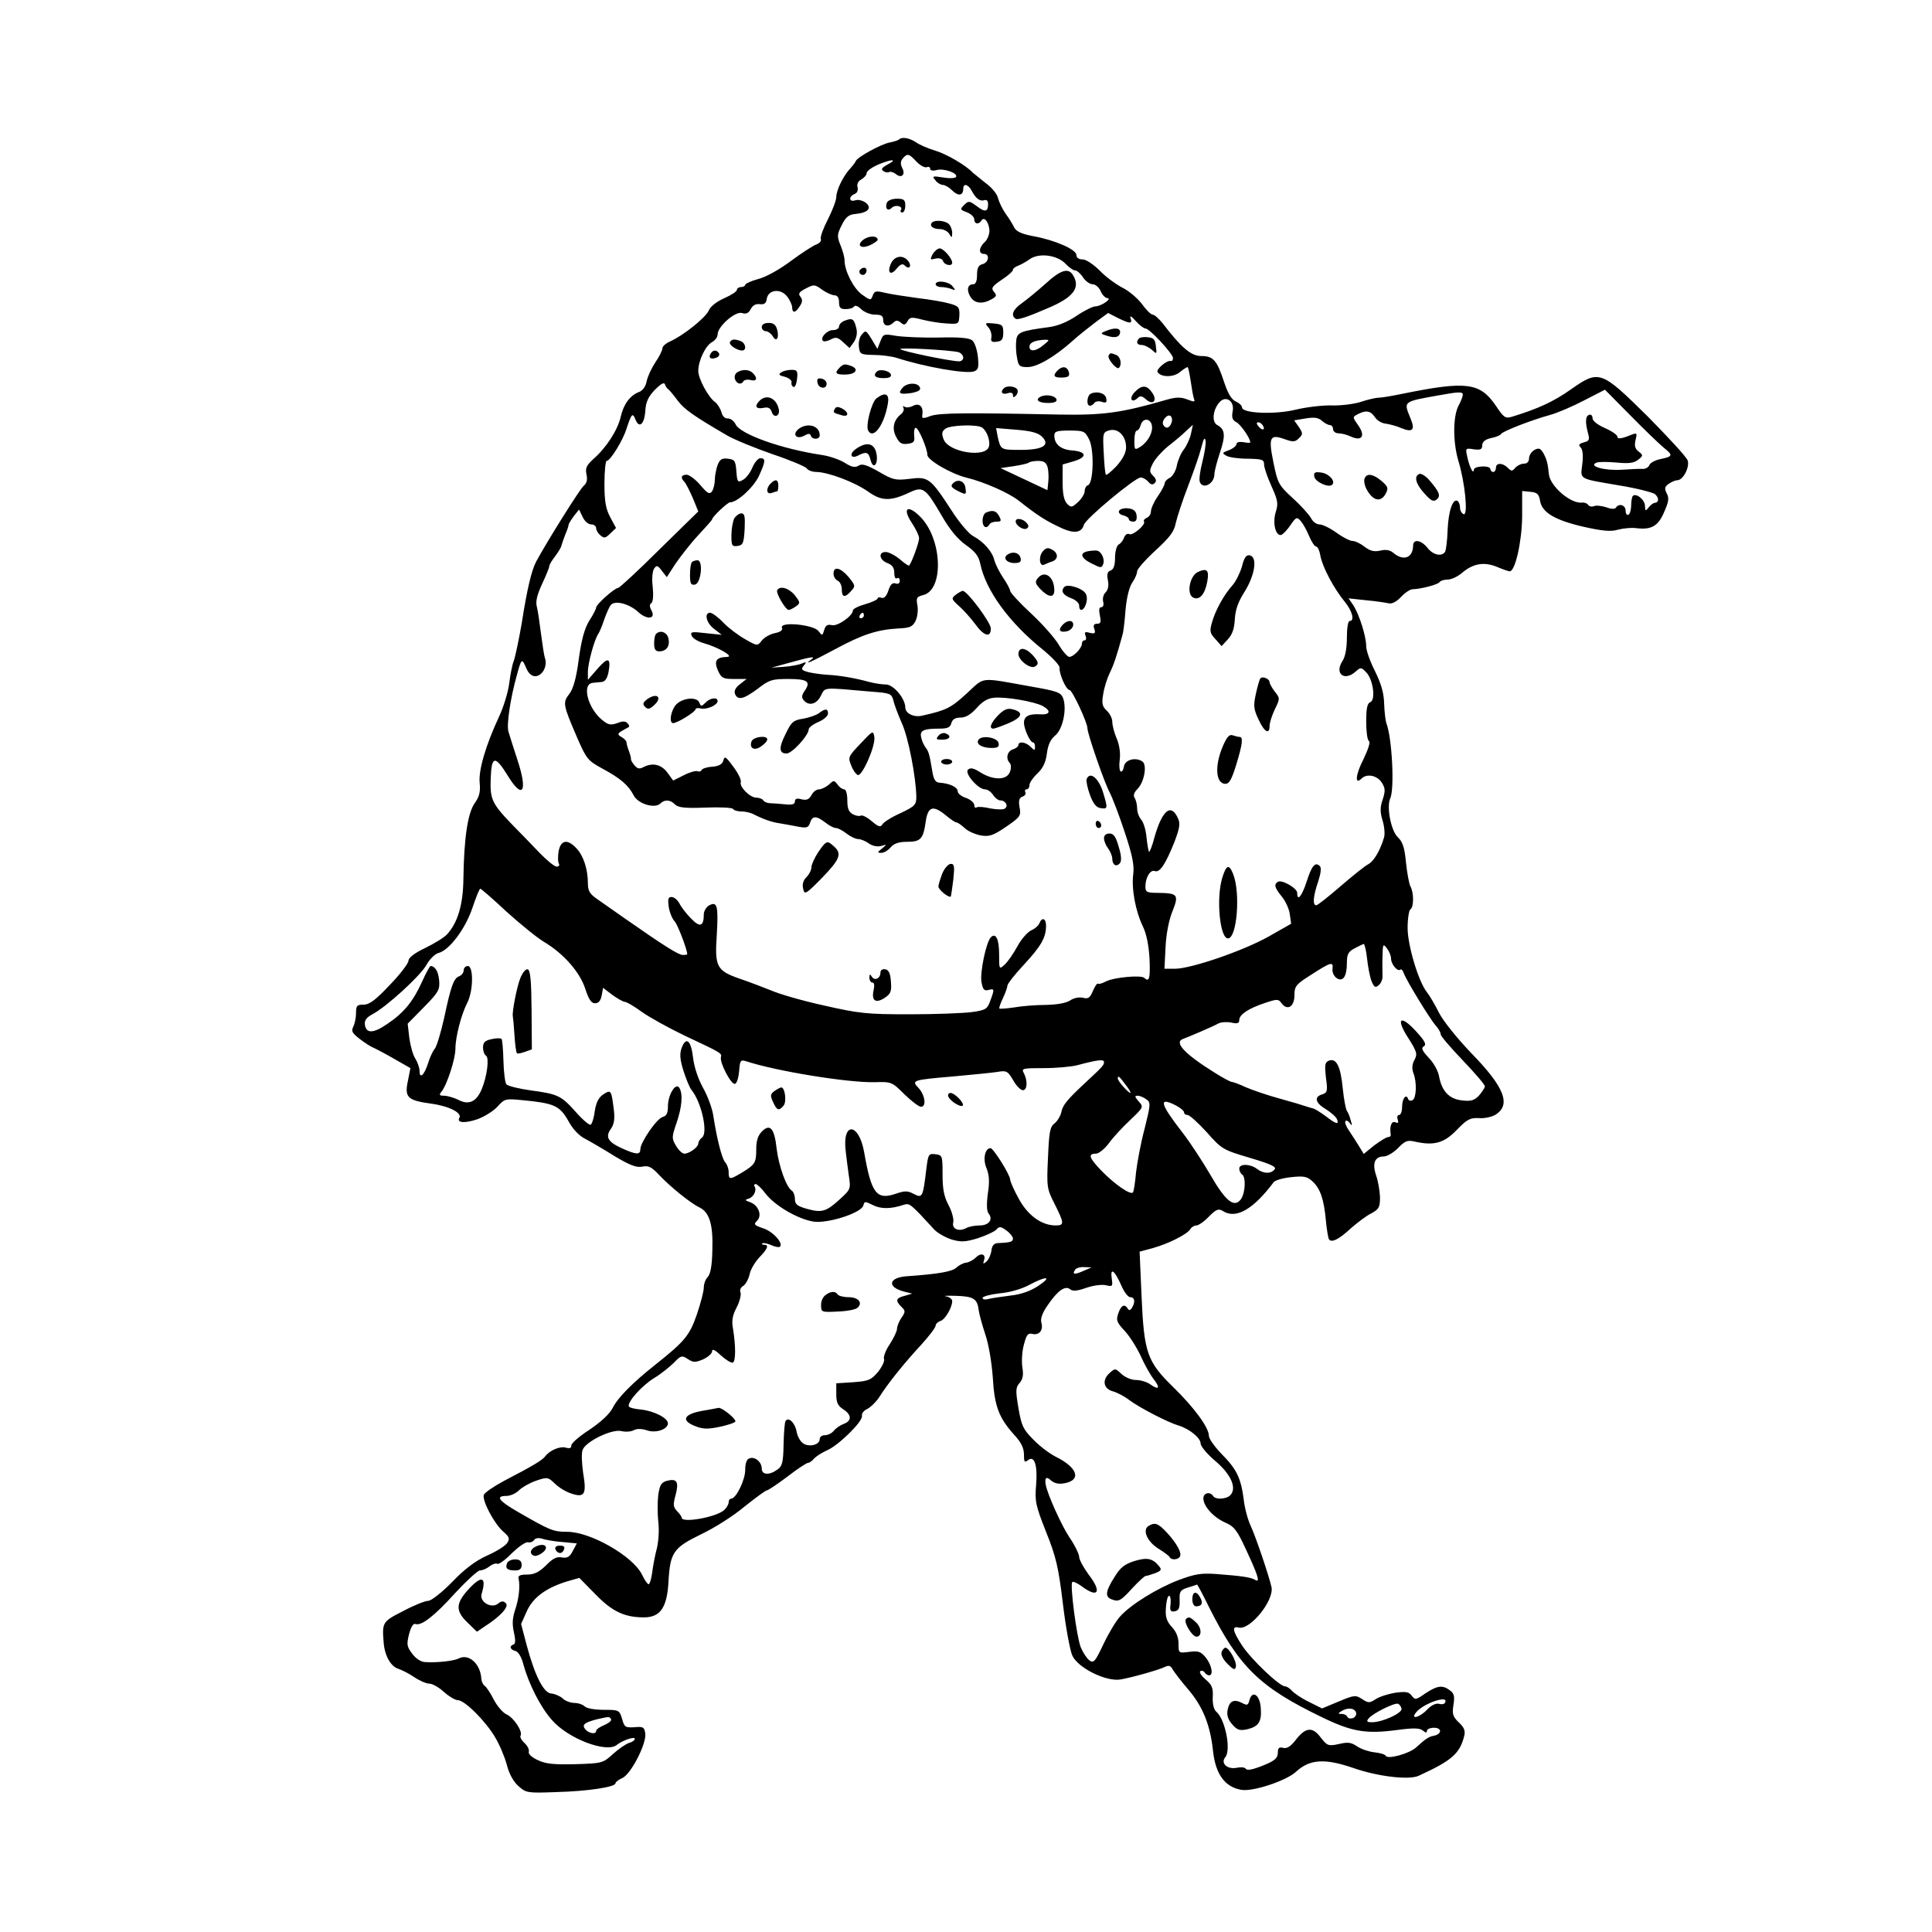 <?xml version="1.0" standalone="no"?>
<!DOCTYPE svg PUBLIC "-//W3C//DTD SVG 20010904//EN"
 "http://www.w3.org/TR/2001/REC-SVG-20010904/DTD/svg10.dtd">
<svg version="1.0" xmlns="http://www.w3.org/2000/svg"
 width="700pt" height="700pt" viewBox="0 0 700 700"
 preserveAspectRatio="xMidYMid meet">
<g transform="translate(0,700) scale(0.1,-0.1)"
fill="#000000" stroke="none">
<path d="M3258 6495 c-3 -3 -18 -8 -33 -11 -31 -5 -118 -53 -124 -67 -2 -5
-11 -17 -20 -27 -25 -26 -51 -79 -51 -104 0 -12 -14 -48 -30 -80 -17 -33 -29
-65 -26 -72 3 -7 -5 -16 -17 -20 -11 -4 -53 -31 -92 -60 -40 -30 -90 -58 -118
-65 -26 -7 -47 -17 -47 -21 0 -4 -7 -8 -15 -8 -8 0 -15 -5 -15 -10 0 -6 -20
-19 -45 -30 -27 -12 -50 -29 -57 -45 -12 -27 -93 -91 -140 -112 -16 -7 -28
-18 -28 -25 0 -7 -11 -30 -25 -50 -14 -21 -28 -51 -32 -69 -3 -18 -14 -34 -27
-39 -33 -12 -57 -45 -67 -90 -11 -48 -52 -112 -99 -153 -25 -23 -30 -33 -25
-56 4 -19 1 -32 -10 -41 -13 -10 -135 -205 -172 -274 -17 -32 -33 -98 -53
-226 -11 -63 -24 -124 -29 -136 -5 -12 -12 -48 -16 -80 -4 -32 -21 -87 -37
-121 -48 -103 -75 -194 -70 -240 3 -32 -1 -49 -18 -73 -25 -35 -39 -126 -41
-274 -1 -95 -21 -160 -60 -202 -10 -11 -46 -33 -79 -49 -38 -18 -60 -35 -60
-46 0 -9 -30 -49 -68 -88 -51 -54 -73 -71 -95 -71 -24 0 -27 -4 -27 -31 0 -17
-5 -39 -10 -49 -8 -16 -4 -23 23 -44 18 -14 41 -29 52 -33 11 -5 45 -23 76
-41 l56 -32 -9 -46 c-13 -60 -2 -71 86 -83 65 -9 112 -34 100 -52 -10 -18 23
-19 66 -4 25 9 57 29 72 45 26 29 29 30 90 24 116 -11 135 -20 166 -73 16 -31
40 -56 62 -67 19 -10 67 -38 107 -63 55 -33 79 -42 100 -38 23 5 34 -1 63 -32
38 -40 111 -100 145 -116 36 -18 49 -63 46 -154 -1 -57 -7 -88 -17 -98 -8 -8
-14 -25 -14 -38 0 -13 -11 -56 -25 -97 -26 -76 -44 -98 -150 -182 -83 -66
-136 -119 -155 -157 -12 -23 -43 -51 -84 -79 -36 -23 -66 -49 -66 -57 0 -10
-6 -12 -20 -8 -20 6 -58 -9 -75 -32 -11 -14 -44 -34 -148 -88 -37 -20 -70 -42
-74 -51 -7 -20 36 -102 69 -132 23 -20 26 -26 16 -42 -7 -11 -39 -31 -73 -46
-42 -19 -81 -48 -127 -96 -37 -38 -76 -68 -86 -68 -11 0 -52 -16 -91 -37 -75
-38 -77 -41 -71 -113 3 -47 25 -87 52 -96 13 -4 39 -17 58 -30 19 -13 44 -24
55 -24 11 0 35 -13 53 -30 18 -16 41 -30 51 -30 24 0 99 -74 134 -133 16 -26
35 -71 43 -100 8 -33 24 -62 42 -78 28 -25 32 -26 138 -22 112 3 214 18 214
32 0 4 11 13 25 19 31 14 87 123 83 160 -3 24 -7 27 -39 24 -33 -2 -37 0 -45
30 -10 32 -11 33 -66 33 -32 0 -62 5 -69 12 -7 7 -24 13 -38 13 -13 0 -33 7
-42 16 -10 9 -29 17 -41 18 -28 1 -60 64 -90 176 l-20 76 21 47 c23 50 71 85
148 108 l42 12 58 -59 c61 -63 106 -84 176 -84 59 0 84 35 89 129 6 107 18
123 118 172 47 22 118 67 157 100 40 32 77 59 81 59 5 0 39 23 75 50 36 28 70
50 75 50 5 0 15 7 22 16 8 8 28 21 46 29 41 17 131 105 127 125 -2 8 7 20 19
25 12 6 33 26 45 45 31 49 89 121 151 188 28 31 52 62 52 69 0 6 8 14 18 17
17 6 42 49 42 72 0 7 -10 15 -22 17 -13 2 3 3 35 2 64 -2 78 -10 83 -52 2 -15
13 -55 24 -88 12 -35 23 -100 27 -155 6 -105 22 -147 78 -209 25 -27 35 -48
35 -71 0 -27 2 -30 14 -21 24 20 36 -18 30 -90 -5 -58 -2 -73 36 -169 36 -90
45 -127 61 -260 10 -85 26 -170 34 -188 20 -45 123 -96 175 -87 45 8 140 35
162 46 13 6 20 4 27 -10 6 -10 31 -43 56 -72 53 -62 80 -129 90 -223 9 -84 43
-131 103 -141 42 -7 162 33 197 65 50 46 103 50 206 15 91 -32 204 -45 239
-29 120 55 149 80 165 144 5 19 0 31 -19 49 -22 21 -25 30 -20 63 5 31 3 42
-12 53 -27 21 -46 18 -89 -10 -34 -24 -38 -25 -50 -9 -10 14 -21 16 -59 11
-25 -4 -57 -14 -71 -23 -23 -15 -27 -15 -50 0 -23 15 -28 15 -85 -9 l-60 -25
-48 24 c-27 13 -54 32 -61 40 -8 9 -19 16 -25 16 -20 0 -122 97 -155 147 -35
53 -39 73 -13 66 41 -10 128 97 119 146 -9 40 -56 181 -77 226 -10 22 -21 64
-24 94 -10 76 -26 109 -80 163 -25 26 -46 55 -46 66 0 29 -52 101 -129 176
-95 93 -106 124 -115 331 l-7 160 48 13 c57 16 125 50 136 69 4 7 14 13 22 13
7 0 28 14 45 32 27 27 35 30 51 20 47 -30 110 6 184 105 6 7 34 15 64 18 46 5
58 2 77 -16 28 -26 41 -65 48 -142 3 -31 8 -62 11 -67 9 -14 36 -1 81 41 23
20 56 45 73 53 27 15 31 21 31 59 -1 23 -7 58 -14 78 -15 44 -5 69 28 69 12 0
35 14 51 30 25 26 34 30 60 24 70 -16 107 -6 153 42 38 39 48 44 80 43 20 -2
47 4 60 12 58 36 33 100 -87 223 -49 51 -101 115 -117 146 -15 30 -35 64 -44
75 -30 37 -70 169 -70 233 0 34 5 64 10 67 13 8 13 61 0 84 -5 10 -12 49 -16
87 -5 53 -12 74 -29 90 -25 23 -42 110 -28 141 16 34 7 218 -14 273 -3 8 -7
40 -8 70 -1 40 -11 73 -33 118 -18 35 -32 75 -32 90 0 37 -25 114 -46 148
l-18 26 65 -7 c35 -3 72 -9 81 -11 11 -3 28 6 44 23 14 15 33 28 42 28 32 1
92 17 98 26 3 5 16 9 29 9 13 0 37 11 53 25 40 34 80 40 126 21 21 -9 42 -16
46 -16 20 0 44 108 45 198 l0 93 30 -3 c24 -2 31 -8 35 -33 7 -42 54 -70 159
-94 68 -15 97 -18 124 -10 19 5 50 8 69 5 52 -6 77 9 98 60 16 36 18 50 9 66
-9 18 -8 24 7 35 10 7 24 13 31 13 21 0 45 46 38 71 -4 13 -70 84 -145 160
-170 168 -176 170 -280 97 -61 -43 -117 -69 -212 -98 -24 -7 -29 -4 -59 41
-57 83 -106 89 -334 43 -38 -8 -79 -15 -90 -15 -11 0 -40 -7 -64 -15 -25 -8
-72 -14 -105 -13 -34 1 -92 -6 -130 -15 -76 -19 -196 -14 -196 8 0 6 -10 16
-22 21 -16 7 -29 29 -43 71 -26 79 -39 94 -83 94 -36 0 -72 30 -139 118 -14
17 -30 32 -37 32 -6 0 -24 18 -39 39 -16 21 -48 48 -71 59 -23 12 -60 39 -81
61 -23 23 -50 41 -62 41 -14 0 -23 6 -23 16 0 20 -78 54 -155 68 -43 8 -62 17
-70 31 -5 11 -19 34 -31 50 -12 17 -24 42 -28 57 -3 15 -23 39 -44 54 -20 16
-41 33 -47 38 -25 27 -97 69 -139 81 -26 8 -56 21 -68 30 -23 15 -50 20 -60
10z m62 -80 c13 -14 30 -23 37 -21 7 3 13 1 13 -5 0 -7 10 -9 24 -5 27 7 78
-12 70 -25 -3 -5 -24 -6 -47 -2 -38 6 -41 5 -28 -10 7 -10 20 -17 27 -17 8 0
23 -9 34 -20 22 -22 40 -19 40 6 0 21 18 17 31 -8 15 -28 30 -39 47 -33 7 2
12 -3 12 -14 0 -29 -11 -31 -41 -8 -27 20 -30 20 -46 4 -15 -15 -15 -17 10
-26 15 -6 27 -17 27 -26 0 -17 16 -20 26 -4 10 16 27 -6 29 -36 0 -14 -7 -33
-17 -42 -22 -20 -23 -43 -3 -43 22 0 18 -31 -5 -37 -15 -4 -20 -14 -20 -39 0
-23 -5 -34 -14 -34 -21 0 -25 -22 -9 -47 15 -23 44 -26 78 -6 16 9 17 14 6 26
-11 13 -6 20 28 43 23 15 41 31 41 36 0 5 8 11 18 15 9 3 29 14 43 24 34 24
100 15 130 -17 12 -13 28 -24 35 -24 6 0 19 -11 28 -25 9 -14 25 -25 35 -25
10 0 23 -11 29 -25 6 -14 17 -25 24 -25 20 -1 -23 -30 -43 -30 -9 0 -40 -15
-68 -34 -32 -22 -69 -37 -99 -41 -105 -14 -117 -19 -120 -49 -2 -16 -1 -44 3
-63 5 -29 9 -33 38 -33 35 0 98 37 162 94 22 20 60 50 85 69 l45 33 35 -18
c45 -22 54 -22 46 0 -4 10 4 6 18 -10 14 -16 30 -28 36 -28 15 0 99 -91 100
-107 0 -7 -3 -12 -7 -11 -14 5 -55 -30 -49 -40 12 -19 56 -20 80 -1 13 11 26
19 29 19 2 0 7 -23 11 -50 4 -28 9 -57 12 -65 5 -12 1 -12 -25 -2 -23 9 -41 8
-73 -1 -165 -48 -231 -57 -393 -54 -337 7 -430 6 -463 -5 -29 -11 -33 -10 -30
5 4 29 -11 43 -33 32 -11 -6 -25 -8 -31 -4 -6 4 -8 3 -5 -3 4 -6 0 -17 -9 -24
-27 -22 -33 -52 -17 -82 11 -22 20 -28 41 -25 23 3 27 7 24 31 -1 15 1 27 6
27 10 0 42 -76 42 -98 0 -19 86 -69 143 -83 62 -15 153 -55 188 -83 70 -55 99
-74 161 -102 42 -18 67 -13 75 14 5 22 186 172 206 172 8 0 20 -7 27 -15 9
-11 16 -13 24 -5 7 7 5 15 -6 26 -14 14 -14 19 -1 45 8 16 33 44 55 62 22 17
52 42 65 55 l25 23 -7 -33 c-4 -18 -16 -44 -26 -57 -10 -12 -21 -38 -25 -57
-3 -19 -15 -39 -25 -45 -11 -5 -19 -14 -19 -20 0 -5 -11 -27 -25 -47 -14 -20
-25 -45 -25 -55 0 -10 -7 -20 -15 -23 -8 -4 -13 -9 -10 -14 7 -11 -42 -53 -54
-45 -6 3 -14 -2 -18 -12 -3 -10 -12 -22 -20 -26 -7 -4 -13 -25 -13 -48 0 -27
-5 -42 -16 -46 -12 -4 -14 -14 -10 -35 4 -19 1 -35 -8 -44 -8 -7 -12 -23 -9
-34 3 -12 0 -20 -7 -20 -8 0 -9 -10 -5 -30 5 -24 3 -30 -10 -30 -12 0 -15 -6
-10 -19 5 -16 2 -18 -16 -14 -18 5 -21 3 -16 -10 4 -10 2 -17 -3 -17 -6 0 -10
-5 -10 -12 0 -16 -30 -48 -46 -48 -6 0 -24 20 -38 44 -14 24 -59 75 -101 114
-41 38 -75 75 -75 81 0 5 -11 27 -25 47 -14 21 -28 49 -32 63 -7 32 -39 68
-76 88 -16 8 -52 50 -81 96 -75 115 -83 121 -151 112 -50 -6 -60 -4 -111 26
-44 25 -61 30 -73 22 -12 -8 -25 -6 -50 10 -19 12 -55 24 -80 28 -149 22 -300
76 -316 112 -6 12 -18 21 -28 21 -10 -1 -19 7 -23 22 -4 14 -14 30 -23 37 -25
18 -61 85 -61 113 0 37 26 91 49 104 12 6 21 19 21 28 0 29 64 85 88 78 15 -5
24 -1 32 14 7 14 19 20 33 18 16 -2 23 3 25 19 5 33 48 39 72 11 11 -13 19
-31 20 -40 0 -24 12 -23 28 3 10 15 10 24 2 34 -9 11 -5 17 20 30 29 15 32 15
59 -5 16 -11 36 -20 45 -20 10 0 16 -9 16 -25 0 -20 5 -25 24 -25 14 0 27 4
31 10 3 5 14 1 25 -10 11 -11 34 -20 50 -20 23 0 30 -4 30 -20 0 -22 20 -26
38 -8 8 8 15 8 26 -1 11 -10 16 -9 24 5 8 15 15 16 53 6 24 -6 64 -13 89 -14
44 -3 44 -2 46 29 1 29 -2 34 -35 43 -20 6 -72 15 -116 20 -44 6 -97 14 -118
19 -33 8 -39 7 -45 -10 -7 -18 -8 -18 -38 3 -31 22 -64 86 -64 124 0 12 -7 37
-15 56 -13 32 -12 39 5 73 15 30 26 38 51 40 44 4 60 22 35 41 -11 8 -28 12
-38 8 -22 -7 -24 14 -2 23 9 3 14 13 11 25 -3 11 2 22 14 28 10 6 19 16 19 23
0 7 18 20 40 30 50 21 75 22 36 1 -22 -12 -25 -18 -15 -24 7 -5 17 -6 21 -3 5
2 15 -1 23 -7 21 -18 37 -3 24 21 -7 15 -7 24 2 35 16 19 22 18 49 -11z m461
-665 c-27 -23 -51 -26 -51 -6 0 15 19 23 55 25 19 0 18 -1 -4 -19z m-1359
-161 c4 -3 19 -21 33 -40 24 -32 58 -56 180 -127 28 -16 102 -46 165 -68 63
-21 119 -45 123 -51 4 -7 20 -13 35 -13 44 -1 139 -37 187 -71 49 -35 81 -36
151 -3 48 23 58 15 114 -81 31 -54 59 -88 90 -110 34 -24 46 -40 52 -69 20
-95 103 -210 223 -307 36 -29 65 -60 64 -68 -2 -23 24 -81 36 -81 10 0 65
-118 65 -139 0 -19 61 -196 80 -231 10 -19 35 -84 55 -145 28 -84 35 -120 31
-152 -7 -53 8 -134 35 -190 13 -27 21 -67 24 -117 3 -71 -1 -86 -19 -69 -11
11 -108 2 -137 -12 -15 -8 -29 -12 -31 -9 -3 2 -11 -9 -18 -26 -11 -26 -17
-30 -37 -25 -14 3 -33 -1 -46 -10 -14 -9 -45 -15 -87 -16 -36 0 -87 -4 -115
-9 -27 -4 -52 -6 -54 -4 -2 2 4 19 13 38 9 19 16 39 16 45 0 6 27 41 60 76 62
67 80 98 80 141 0 27 -15 32 -24 9 -3 -8 -16 -20 -30 -26 -13 -6 -36 -32 -50
-58 -14 -26 -34 -55 -46 -66 -20 -18 -20 -18 -20 38 0 54 -12 79 -30 61 -17
-17 -40 -128 -34 -162 5 -27 10 -33 25 -29 22 6 23 4 7 -39 -11 -30 -16 -34
-67 -41 -31 -4 -132 -8 -226 -8 -155 0 -182 3 -310 32 -78 17 -163 42 -190 54
-28 11 -79 31 -115 43 -83 29 -91 43 -83 158 6 105 2 123 -27 108 -11 -6 -20
-21 -20 -33 0 -44 -14 -49 -47 -14 -17 17 -36 42 -42 55 -7 12 -19 22 -28 22
-12 0 -14 -7 -10 -36 3 -20 13 -44 22 -53 11 -13 44 -99 45 -118 0 -2 -7 -3
-16 -3 -16 0 -71 35 -214 135 -36 25 -80 56 -97 68 -26 18 -33 29 -33 57 0 51
-16 100 -42 127 -32 34 -56 30 -64 -11 -3 -19 -3 -39 1 -45 3 -6 0 -11 -8 -11
-8 0 -36 23 -63 51 -27 28 -71 74 -99 102 -74 77 -80 92 -77 169 3 80 16 82
62 7 54 -88 73 -58 35 57 -14 43 -29 90 -33 104 -7 24 7 120 31 205 16 59 18
61 33 26 8 -20 20 -31 33 -31 25 0 45 35 36 64 -4 11 -10 53 -15 91 -5 39 -11
82 -15 97 -5 19 1 43 19 82 14 30 26 59 26 64 0 5 9 21 21 36 11 15 22 32 23
39 2 6 8 25 14 40 7 16 12 31 12 35 0 4 9 18 19 32 l19 24 13 -27 c7 -15 20
-27 31 -27 10 0 18 -6 18 -14 0 -7 7 -19 16 -26 13 -11 18 -10 35 7 l21 20
-21 39 c-16 30 -21 57 -21 121 0 46 4 83 8 83 13 0 59 74 72 117 18 54 22 59
32 34 13 -35 33 -19 36 30 2 33 11 52 35 77 21 21 33 28 36 20 2 -7 8 -16 13
-19z m3606 -211 c35 -28 34 -32 -15 -42 -17 -4 -34 -13 -37 -21 -3 -8 -13 -14
-23 -14 -10 1 -45 -1 -78 -3 -61 -4 -123 13 -90 26 9 3 41 3 73 0 43 -4 62 -2
77 10 19 15 19 17 2 30 -13 10 -16 21 -11 42 6 24 5 26 -12 20 -38 -16 -54
-18 -54 -8 0 6 -20 20 -45 31 -27 12 -45 26 -45 36 0 9 -6 15 -12 12 -14 -4
-15 -27 -4 -68 6 -22 4 -27 -16 -32 -17 -5 -20 -9 -11 -18 7 -7 10 -29 6 -60
-7 -58 -16 -52 135 -78 62 -10 119 -25 128 -31 16 -14 15 -31 -1 -32 -6 -1
-15 -8 -22 -17 -11 -14 -12 -13 -13 6 0 22 -32 48 -44 36 -3 -3 -6 -19 -6 -34
0 -15 -4 -31 -10 -34 -5 -3 -10 3 -10 14 0 21 -24 29 -35 12 -3 -6 -17 -6 -35
1 -17 5 -37 8 -45 4 -8 -3 -17 -1 -21 5 -3 5 -13 9 -22 8 -41 -5 -115 59 -120
102 -4 39 -7 53 -20 77 -11 18 -16 20 -32 12 -11 -6 -20 -20 -20 -30 0 -13 -7
-20 -19 -20 -10 0 -24 -7 -31 -15 -11 -13 -14 -13 -27 0 -19 19 -43 19 -43 0
0 -8 -4 -15 -10 -15 -5 0 -10 5 -10 10 0 15 -60 12 -60 -2 -1 -20 -17 12 -24
48 -7 30 -6 31 24 26 22 -3 30 0 30 11 0 18 11 26 42 32 12 3 24 8 27 13 7 10
107 49 175 68 27 7 83 31 125 53 l76 39 90 -91 c50 -51 105 -104 123 -119z
m-728 192 c0 -6 -7 -25 -16 -41 -20 -40 -20 -131 0 -199 24 -78 36 -199 19
-193 -7 3 -13 13 -13 23 0 11 -4 21 -9 25 -17 10 -33 -36 -36 -105 -1 -38 -6
-73 -9 -79 -12 -19 -44 -12 -64 14 -23 29 -52 33 -52 8 -1 -45 -35 -57 -72
-26 -11 10 -27 13 -47 8 -23 -5 -37 -1 -57 14 -15 12 -34 21 -44 21 -9 0 -36
14 -58 30 -23 17 -51 30 -62 30 -10 0 -24 10 -30 23 -7 12 -36 45 -66 72 -51
47 -55 54 -70 129 -19 92 -13 104 40 85 31 -11 38 -11 52 3 15 14 15 18 0 41
l-17 24 42 7 c31 5 46 3 59 -9 9 -8 22 -15 28 -15 7 0 12 -7 12 -15 0 -8 9
-15 20 -15 10 0 31 -5 45 -12 40 -18 53 3 26 41 -21 30 -21 30 -2 40 30 16 47
13 63 -11 8 -12 25 -22 39 -23 13 -2 38 -8 56 -16 41 -17 51 -7 34 34 -26 64
-30 61 104 85 71 13 85 13 85 2z m-834 -61 c-4 -22 -1 -31 14 -39 16 -9 50
-58 50 -73 0 -2 -11 -2 -25 1 -15 2 -25 0 -25 -7 0 -6 -12 -16 -27 -22 -25 -9
-26 -11 -10 -20 9 -6 44 -11 77 -11 53 -1 60 -3 60 -21 0 -11 12 -46 27 -79
23 -51 25 -63 15 -94 -12 -40 0 -88 21 -82 6 3 22 19 33 36 20 29 23 30 37 14
8 -9 22 -34 30 -54 9 -21 20 -38 25 -38 6 0 13 -15 16 -34 8 -41 48 -117 88
-166 28 -34 37 -70 18 -70 -6 0 -10 -27 -10 -60 0 -39 -6 -70 -16 -85 -30 -46
7 -75 48 -38 18 16 20 16 38 -3 25 -25 35 -100 15 -108 -11 -4 -15 -22 -15
-70 0 -36 4 -68 10 -71 6 -4 -3 -30 -20 -66 -29 -56 -32 -95 -7 -70 19 19 56
12 73 -14 13 -20 14 -30 4 -61 -10 -28 -10 -46 -1 -76 7 -21 9 -49 6 -61 -14
-48 -37 -87 -57 -98 -12 -6 -57 -42 -101 -80 -44 -38 -83 -69 -88 -69 -14 0
-11 34 7 86 10 31 12 50 6 56 -17 17 -30 0 -48 -57 -17 -52 -34 -73 -34 -40 0
17 -56 49 -70 40 -15 -9 -12 -21 13 -52 13 -15 27 -44 30 -64 l5 -36 -81 -46
c-92 -52 -282 -117 -340 -117 l-38 0 4 78 c2 46 12 99 25 130 24 61 20 66 -55
67 -38 0 -43 3 -43 23 0 33 18 62 34 56 18 -7 39 25 71 105 19 50 22 67 13 86
-25 56 -57 30 -85 -68 -8 -32 -18 -56 -20 -53 -2 2 -6 25 -9 52 -2 26 -11 55
-19 64 -8 9 -15 27 -15 41 0 13 -4 30 -9 38 -6 9 -2 20 10 32 25 25 36 88 18
100 -25 17 -64 6 -67 -19 -2 -12 -7 -20 -12 -17 -4 3 -6 22 -3 43 3 23 -1 53
-11 76 -9 21 -16 48 -16 61 0 12 -9 30 -20 40 -16 15 -19 26 -13 59 3 23 14
57 23 76 15 30 27 66 47 140 3 8 8 49 11 90 4 46 14 85 25 100 9 13 17 31 17
40 0 8 30 42 66 75 52 48 68 68 74 100 5 22 25 83 45 135 20 52 42 115 48 140
8 31 12 38 15 23 2 -11 -4 -47 -12 -78 -8 -31 -12 -63 -9 -71 11 -29 53 -7 53
28 0 10 9 45 20 78 21 62 19 85 -10 100 -20 11 -16 55 8 82 23 27 56 5 48 -33z
m-222 -42 c-7 -19 -20 -22 -29 -7 -9 15 16 43 27 32 5 -5 6 -16 2 -25z m-71
-6 c6 -25 -12 -60 -40 -79 -22 -14 -23 -13 -23 22 0 20 4 36 9 36 5 0 11 9 14
20 7 25 33 26 40 1z m402 -2 c11 -17 -1 -21 -15 -4 -8 9 -8 15 -2 15 6 0 14
-5 17 -11z m-1017 -8 c17 -11 31 -48 25 -69 -11 -42 -146 -21 -164 26 -8 21
-7 29 7 39 18 13 114 16 132 4z m216 -32 c33 -31 6 -49 -75 -49 -74 0 -73 0
-84 47 l-6 32 73 -6 c51 -4 79 -11 92 -24z m306 -40 c0 -19 -12 -42 -34 -67
-19 -20 -37 -35 -39 -32 -3 3 -6 38 -8 79 -4 73 -3 75 21 82 32 8 60 -21 60
-62z m-134 29 c19 -36 16 -159 -4 -166 -7 -2 -12 -12 -12 -21 0 -10 -11 -28
-24 -40 -22 -20 -25 -21 -40 -6 -11 12 -16 35 -16 79 l0 63 41 12 c50 15 46
35 -7 39 -41 3 -64 23 -64 54 0 15 9 18 55 18 51 0 56 -2 71 -32z m-150 -102
c3 -13 4 -37 2 -53 l-3 -29 -85 40 -85 40 48 7 c27 4 52 10 55 13 3 3 18 6 33
6 22 0 30 -6 35 -24z m-1961 -1609 c50 -45 110 -94 135 -109 71 -42 130 -109
150 -169 13 -40 22 -54 36 -54 13 0 20 9 24 28 l5 28 34 -26 c19 -14 40 -25
45 -25 6 0 34 -16 61 -36 28 -20 97 -58 155 -86 134 -63 136 -64 132 -78 -5
-21 38 -102 51 -97 7 2 13 23 15 46 3 39 5 42 25 36 109 -36 368 -78 465 -76
62 2 64 1 109 -44 26 -25 52 -45 60 -45 20 0 15 41 -8 67 -28 29 -25 30 126
43 66 6 137 13 157 16 35 6 39 4 59 -30 11 -20 27 -36 35 -36 16 0 18 33 4 61
-10 18 -7 19 72 19 46 0 101 5 123 11 71 19 95 22 95 11 0 -11 -4 -16 -71 -78
-63 -59 -79 -78 -84 -105 -3 -13 -14 -31 -24 -39 -17 -13 -20 -31 -24 -125 -5
-106 -4 -112 24 -167 35 -70 36 -78 4 -78 -51 0 -101 36 -134 97 -17 31 -31
62 -31 69 0 17 -61 114 -71 114 -20 0 -29 -39 -15 -72 10 -24 12 -49 5 -93 -5
-39 -4 -64 3 -72 17 -21 1 -43 -32 -43 -17 0 -40 -4 -50 -10 -27 -14 -53 -2
-46 22 2 11 -5 39 -17 61 -17 32 -22 59 -22 112 0 68 -1 70 -26 73 -25 3 -26
0 -33 -55 -12 -101 -14 -105 -45 -89 -22 12 -33 12 -65 1 -70 -24 -89 0 -115
150 -19 108 -80 112 -67 5 2 -19 7 -58 11 -87 8 -51 7 -52 -31 -87 -50 -46
-66 -51 -120 -36 -36 10 -44 17 -44 36 0 12 -5 26 -11 30 -20 12 -47 88 -55
151 -8 75 -24 93 -53 64 -15 -15 -21 -34 -21 -63 0 -51 -4 -57 -51 -86 -45
-27 -49 -27 -49 1 0 13 -6 29 -12 35 -12 12 -31 86 -44 172 -4 25 -20 69 -37
99 -18 33 -32 75 -36 109 -7 62 -25 78 -41 36 -8 -21 -7 -41 6 -83 10 -31 23
-63 30 -71 35 -43 60 -153 38 -171 -8 -6 -14 -16 -14 -22 0 -13 -31 -36 -50
-37 -8 0 -22 13 -31 29 -16 27 -15 32 2 82 20 58 24 106 10 128 -13 20 -41
-26 -41 -67 0 -25 -5 -35 -19 -39 -21 -5 -81 -92 -81 -117 0 -21 -15 -20 -68
4 -50 23 -60 41 -38 71 11 16 14 36 10 68 -9 72 -10 74 -38 56 -17 -11 -26
-29 -31 -60 -3 -25 -10 -47 -15 -50 -4 -3 -28 17 -52 44 -54 61 -66 67 -163
80 -44 6 -84 16 -90 22 -5 5 -10 44 -11 85 -1 41 -4 77 -7 80 -3 3 -19 3 -36
-1 -24 -5 -31 -12 -31 -30 0 -13 5 -27 11 -30 12 -8 4 -74 -16 -122 -19 -45
-47 -58 -84 -38 -17 8 -40 15 -52 15 -17 0 -19 3 -10 14 20 24 51 119 51 156
0 43 21 124 43 167 22 42 23 133 2 133 -8 0 -15 -7 -15 -15 0 -9 -7 -18 -16
-22 -20 -7 -30 -34 -55 -152 -12 -53 -27 -103 -34 -111 -7 -8 -18 -32 -24 -52
-14 -44 -31 -59 -31 -28 0 11 -7 31 -15 44 -9 13 -18 47 -22 75 l-6 52 59 60
c53 54 58 63 55 97 -3 32 -14 51 -31 52 -3 0 -17 -26 -31 -57 -32 -71 -66
-113 -126 -153 -51 -35 -76 -35 -81 -3 -2 16 5 26 27 38 50 26 175 140 196
179 11 20 30 39 43 43 39 9 97 86 123 162 13 39 26 71 29 71 3 0 46 -37 95
-83z m3118 -169 c3 -29 10 -66 16 -82 10 -24 14 -26 27 -15 8 7 14 22 13 33 0
12 -1 43 0 70 1 46 2 48 16 30 8 -10 15 -27 15 -37 0 -21 24 -49 34 -40 3 3 9
-3 12 -13 10 -27 94 -165 116 -190 10 -11 18 -25 18 -32 0 -6 36 -48 80 -94
44 -46 80 -88 80 -94 0 -5 -10 -20 -21 -33 -17 -18 -29 -22 -62 -18 -46 5 -73
33 -83 87 -3 19 -20 50 -38 68 -24 26 -28 35 -17 41 10 7 4 19 -29 55 -57 62
-74 46 -27 -26 31 -49 33 -57 22 -78 -9 -16 -10 -32 -4 -48 13 -33 11 -90 -3
-98 -6 -4 -14 -2 -16 4 -7 21 -22 2 -22 -29 0 -16 -5 -29 -11 -29 -6 0 -8 -7
-5 -16 4 -12 2 -15 -9 -10 -14 5 -21 -16 -16 -46 0 -5 -4 -8 -10 -8 -6 0 -28
-14 -50 -30 l-38 -31 -17 28 c-9 15 -26 41 -36 56 -11 16 -17 31 -13 35 3 4
11 0 16 -8 8 -11 9 -8 3 10 -3 14 -10 30 -14 35 -4 6 -11 42 -15 82 -8 80 -23
110 -50 100 -15 -6 -16 -15 -11 -61 7 -49 5 -55 -13 -61 -31 -9 -26 -31 13
-54 19 -12 37 -28 40 -36 8 -21 -2 -19 -41 11 -19 14 -40 27 -46 28 -7 2 -19
5 -27 8 -8 3 -51 16 -95 28 -44 12 -99 31 -122 41 -23 11 -46 19 -50 19 -5 0
-33 15 -63 34 -109 68 -148 110 -113 122 24 9 104 43 126 55 10 6 32 7 48 4
22 -5 29 -3 29 9 0 20 33 42 93 62 45 15 49 15 61 -2 21 -27 46 -11 46 30 0
32 5 39 57 72 76 49 84 51 81 24 -2 -13 5 -27 15 -34 23 -15 37 6 37 56 0 30
5 40 28 52 15 8 30 15 33 16 3 0 9 -24 12 -52z m-875 -458 c13 -16 20 -30 18
-30 -8 0 -46 43 -46 52 0 13 5 9 28 -22z m75 -53 c17 -11 16 -18 -6 -107 -14
-52 -27 -124 -31 -158 -3 -35 -8 -68 -11 -72 -7 -12 -67 29 -116 80 -43 45
-48 60 -19 60 11 0 31 16 47 37 15 21 50 59 78 85 48 46 49 47 31 67 -15 17
-16 21 -4 21 8 0 22 -6 31 -13z m107 -22 c17 -9 30 -20 30 -25 0 -6 6 -10 13
-10 7 0 38 -28 69 -62 54 -61 58 -64 156 -93 78 -23 98 -33 90 -42 -14 -17
-40 -16 -64 2 -25 19 -64 19 -64 1 0 -8 5 -18 10 -21 15 -9 12 -68 -4 -90 -24
-33 -56 -7 -111 89 -28 48 -72 115 -98 149 -84 108 -92 135 -27 102z m-1486
-320 c34 -44 117 -92 173 -101 52 -8 173 31 181 58 4 16 6 16 34 2 29 -15 66
-15 113 1 21 6 23 5 111 -91 12 -12 40 -28 62 -35 35 -10 50 -9 96 5 30 10 60
24 66 31 10 12 16 12 36 -3 13 -9 24 -23 24 -29 0 -12 -7 -15 -55 -17 -14 -1
-21 -9 -23 -28 -2 -14 -10 -32 -18 -39 -12 -10 -13 -9 -9 4 9 23 -11 30 -30
10 -10 -9 -25 -17 -35 -18 -10 -1 -25 -9 -34 -17 -14 -15 -65 -24 -179 -32
-66 -4 -75 -38 -14 -55 l32 -8 -27 -8 c-32 -8 -35 -17 -12 -40 15 -14 15 -18
0 -40 -9 -13 -16 -31 -16 -40 0 -8 -12 -33 -26 -55 -15 -22 -24 -46 -21 -54 3
-7 -7 -28 -22 -47 -25 -29 -34 -33 -89 -37 l-62 -4 0 -39 c0 -30 5 -42 25 -55
31 -20 32 -42 2 -53 -13 -5 -29 -16 -36 -25 -7 -9 -22 -16 -32 -16 -11 0 -19
-6 -19 -14 0 -20 -35 -30 -58 -17 -11 6 -23 26 -26 45 -6 32 -30 54 -40 37 -3
-4 -6 -42 -7 -85 -1 -65 -5 -79 -23 -91 -29 -21 -56 -19 -56 4 0 24 -25 45
-45 37 -10 -3 -15 -19 -15 -42 0 -36 -33 -104 -51 -104 -5 0 -9 -6 -9 -13 0
-8 -8 -21 -17 -29 -31 -26 -153 -47 -153 -27 0 4 -8 15 -17 24 -14 15 -15 23
-5 59 12 47 5 60 -31 51 -21 -6 -26 -14 -32 -51 -3 -25 -3 -68 0 -97 4 -30 1
-71 -5 -97 -7 -25 -14 -64 -17 -87 -3 -24 -9 -43 -13 -43 -4 0 -15 16 -24 35
-32 66 -186 155 -271 155 -51 0 -62 5 -180 73 -69 40 -81 57 -40 57 14 0 34 9
45 20 11 11 39 27 62 35 41 14 44 13 68 -10 14 -14 40 -30 59 -36 49 -17 57
-3 44 73 -5 35 -7 73 -2 85 11 30 105 76 140 68 16 -4 36 -2 45 3 11 6 28 6
47 0 32 -12 77 3 77 25 0 19 -50 45 -98 50 -23 2 -43 7 -44 12 -4 17 48 75 92
102 25 15 57 41 72 56 25 26 29 27 50 13 20 -13 27 -13 56 -1 17 8 32 21 32
29 0 10 10 6 32 -15 18 -16 37 -28 43 -26 11 4 11 59 1 122 -6 30 -2 49 13 78
11 21 17 46 14 54 -4 9 1 19 10 24 8 5 19 24 23 42 3 17 20 45 35 61 31 32 36
46 17 46 -6 0 -9 2 -6 5 3 3 17 0 32 -6 14 -7 29 -9 32 -6 13 13 -26 56 -62
67 -32 11 -34 14 -21 27 20 20 4 58 -27 68 -17 6 -18 8 -4 12 18 5 31 30 22
44 -3 5 -1 9 4 9 5 0 22 -16 36 -35z m1151 -280 c-32 -14 -41 -13 -30 4 3 6
18 11 33 10 l27 -1 -30 -13z m137 -51 c10 -24 25 -44 33 -44 17 0 19 -18 6
-39 -6 -9 -11 -10 -15 -2 -12 18 -24 12 -34 -17 -9 -25 -6 -33 22 -63 18 -19
44 -60 59 -92 14 -32 36 -70 47 -84 25 -32 19 -41 -12 -19 -12 9 -36 16 -52
16 -17 0 -40 10 -53 22 -22 21 -23 21 -43 3 -28 -25 -22 -57 12 -66 15 -4 42
-18 60 -32 36 -27 138 -80 178 -92 40 -12 80 -45 80 -65 0 -10 24 -39 54 -64
56 -48 77 -96 55 -122 -13 -16 -55 -19 -64 -4 -11 17 -35 11 -35 -9 0 -28 36
-68 78 -87 33 -14 44 -28 74 -93 45 -96 55 -126 37 -116 -15 10 -49 15 -142
22 -56 4 -78 0 -137 -22 -78 -30 -172 -88 -211 -131 -15 -16 -42 -61 -61 -101
-30 -63 -35 -70 -51 -59 -9 7 -23 28 -31 47 -15 36 -40 228 -31 237 3 3 19 -4
35 -16 59 -44 73 -20 25 42 -19 26 -35 55 -35 65 0 10 -16 43 -36 72 -28 42
-79 155 -85 189 -5 26 2 32 19 16 13 -11 28 -14 50 -10 61 12 46 57 -33 96
-22 11 -59 39 -81 62 -37 37 -43 50 -54 114 -11 65 -10 75 4 91 12 14 15 29
10 58 -3 21 -1 58 6 82 9 35 15 42 30 38 25 -6 41 13 33 41 -4 15 4 36 23 63
36 53 63 72 81 58 9 -8 25 -7 59 5 26 9 58 13 72 9 23 -5 24 -4 20 25 -6 41
10 30 34 -24z m-300 -3 c-29 -19 -63 -31 -100 -35 -31 -4 -66 -9 -79 -12 -13
-4 -23 -2 -23 3 0 6 28 13 62 17 36 3 81 16 108 31 62 33 84 31 32 -4z m-1725
-928 l53 -5 -15 -28 c-11 -21 -19 -26 -39 -23 -18 4 -33 -3 -58 -29 -26 -25
-43 -33 -69 -33 -25 0 -33 -4 -30 -15 6 -27 1 -74 -13 -114 -9 -28 -11 -50 -4
-80 6 -27 6 -42 -1 -44 -17 -6 -13 -19 7 -24 10 -3 22 -22 29 -51 19 -68 60
-150 101 -197 58 -69 200 -123 237 -92 18 15 65 32 65 22 0 -5 -9 -12 -21 -15
-12 -4 -38 -22 -58 -40 -36 -33 -39 -34 -136 -37 -79 -2 -108 1 -137 15 -22
10 -35 23 -32 30 2 7 -4 21 -15 31 -11 10 -18 22 -15 27 9 15 -24 65 -50 77
-14 6 -35 31 -47 54 -12 24 -27 46 -33 50 -6 4 -11 15 -12 25 -3 55 -46 93
-82 74 -18 -9 -78 -16 -123 -13 -15 1 -34 14 -46 31 -19 25 -20 33 -11 70 7
26 15 40 23 37 22 -8 69 29 145 113 41 44 81 81 89 81 9 0 25 7 35 15 10 8 23
12 28 9 5 -3 29 14 52 38 24 23 50 42 59 40 8 -2 18 2 22 8 4 7 16 9 29 5 11
-4 45 -10 73 -12z m2343 -235 c110 -219 184 -291 410 -400 109 -53 160 -61
273 -46 59 8 81 7 92 -2 11 -9 15 -9 15 -1 0 6 12 11 26 11 29 0 29 -23 -1
-29 -18 -3 -30 -11 -65 -43 -25 -22 -101 -43 -109 -30 -3 6 -22 11 -41 13 -19
2 -47 11 -62 21 -22 15 -34 17 -67 9 -38 -8 -42 -7 -66 24 -30 40 -55 37 -91
-10 -18 -23 -31 -31 -44 -28 -15 4 -20 0 -20 -15 0 -24 -12 -33 -67 -54 -27
-10 -45 -13 -49 -7 -3 6 -18 7 -33 4 -35 -7 -60 17 -41 39 21 27 -1 137 -33
164 -9 8 -14 27 -13 53 2 33 -3 45 -26 64 -15 13 -24 26 -19 30 5 3 12 1 16
-5 3 -5 10 -10 16 -10 16 0 10 36 -12 64 -18 22 -26 25 -60 21 -39 -5 -39 -5
-39 30 0 22 -8 43 -24 60 -18 19 -24 36 -22 65 1 22 5 42 9 46 7 8 11 -9 7
-39 -1 -13 4 -18 17 -15 14 3 18 12 17 40 -1 32 2 37 30 46 17 5 32 10 33 11
1 1 21 -36 43 -81z m855 -348 c-3 -5 -13 -6 -23 -3 -10 2 -27 -6 -41 -21 -27
-29 -63 -38 -40 -10 28 34 123 65 104 34z m-157 -21 c3 -16 -69 -49 -107 -49
-19 0 -21 3 -12 14 16 19 93 57 106 53 6 -2 11 -10 13 -18z m-165 -13 c3 -8
-2 -17 -11 -21 -9 -3 -18 -1 -20 4 -2 6 -11 11 -20 11 -15 0 -15 2 -2 10 22
14 47 12 53 -4z m-2699 -25 c3 -5 -8 -14 -24 -21 -17 -7 -30 -16 -30 -21 0
-14 -26 -10 -39 5 -14 17 -4 25 43 37 44 10 44 10 50 0z"/>
<path d="M3213 6265 c-7 -21 4 -32 18 -18 13 13 42 6 33 -8 -3 -5 0 -9 5 -9 6
0 11 11 11 25 0 21 -5 25 -30 25 -18 0 -33 -6 -37 -15z"/>
<path d="M3377 6194 c-11 -12 3 -24 28 -24 13 0 29 -8 34 -17 10 -16 10 -16
11 3 0 11 -5 25 -12 32 -13 13 -50 16 -61 6z"/>
<path d="M3130 6133 c-29 -21 -12 -37 23 -21 15 7 27 16 27 19 0 15 -29 16
-50 2z"/>
<path d="M3379 6079 c-10 -20 -9 -21 10 -16 14 3 24 0 28 -9 5 -15 33 -20 33
-6 0 16 -32 52 -45 52 -8 0 -19 -10 -26 -21z"/>
<path d="M3228 6045 c-15 -33 -1 -46 21 -18 14 16 21 19 29 11 17 -17 27 -1
12 17 -19 23 -49 18 -62 -10z"/>
<path d="M3115 6021 c-6 -11 9 -23 19 -14 9 9 7 23 -3 23 -6 0 -12 -4 -16 -9z"/>
<path d="M3788 5972 c-29 -26 -68 -58 -85 -70 -33 -23 -42 -45 -23 -57 8 -5
44 7 120 40 87 37 114 71 90 114 -17 33 -45 25 -102 -27z"/>
<path d="M3390 5970 c0 -5 9 -10 19 -10 11 0 28 -3 38 -7 16 -6 16 -5 4 10
-14 18 -61 23 -61 7z"/>
<path d="M3063 5839 c-13 -4 -23 -14 -23 -22 0 -7 -10 -13 -21 -13 -22 1 -49
-28 -37 -39 3 -4 16 -1 28 5 18 10 26 8 45 -10 l23 -21 16 22 c9 14 13 32 9
48 -8 35 -14 40 -40 30z"/>
<path d="M2760 5815 c0 -8 7 -15 15 -15 7 0 18 -8 24 -17 13 -24 25 -10 17 22
-5 18 -13 25 -31 25 -16 0 -25 -6 -25 -15z"/>
<path d="M3581 5814 c8 -9 13 -26 11 -36 -3 -15 1 -19 20 -16 18 2 23 9 23 33
0 27 -4 30 -34 33 -32 3 -34 2 -20 -14z"/>
<path d="M4005 5800 c-16 -6 -17 -9 -5 -13 35 -13 54 -11 58 6 4 19 -18 22
-53 7z"/>
<path d="M3121 5786 c-7 -8 -11 -27 -9 -43 3 -26 6 -28 53 -29 28 0 66 -5 85
-11 102 -33 248 -58 278 -49 17 6 19 14 15 54 -3 26 -12 53 -21 59 -11 9 -49
12 -121 10 -58 -1 -127 2 -154 6 -45 8 -47 7 -57 -19 l-11 -28 -19 32 c-23 37
-23 37 -39 18z m352 -62 c9 -3 17 -12 17 -20 0 -8 -8 -14 -17 -13 -34 1 -203
36 -211 44 -7 7 179 -3 211 -11z"/>
<path d="M4127 5774 c-12 -13 -8 -24 10 -24 9 0 25 -8 36 -17 18 -17 19 -17
15 12 -2 24 -8 31 -28 33 -14 2 -29 0 -33 -4z"/>
<path d="M2645 5761 c-6 -10 25 -31 44 -31 17 0 13 27 -5 34 -22 8 -32 8 -39
-3z"/>
<path d="M2575 5719 c-10 -15 1 -23 20 -15 9 3 13 10 10 16 -8 13 -22 13 -30
-1z"/>
<path d="M4017 5712 c-7 -10 29 -53 37 -45 12 12 6 41 -10 47 -20 8 -22 8 -27
-2z"/>
<path d="M3042 5668 c-20 -20 -14 -26 23 -25 36 1 48 20 19 31 -22 8 -28 8
-42 -6z"/>
<path d="M3832 5658 c-19 -19 -14 -27 17 -26 22 1 27 5 24 19 -6 22 -24 24
-41 7z"/>
<path d="M2671 5651 c-8 -5 -11 -16 -8 -25 7 -18 23 -21 31 -7 3 5 15 7 26 4
22 -6 26 7 8 25 -14 14 -37 15 -57 3z"/>
<path d="M2831 5651 c-12 -8 -9 -11 12 -16 15 -4 26 -13 25 -20 -2 -8 2 -15 7
-17 6 -2 11 12 13 30 3 28 0 32 -20 32 -13 0 -30 -4 -37 -9z"/>
<path d="M3177 5654 c-15 -15 -6 -24 24 -24 20 0 29 4 27 13 -5 14 -40 21 -51
11z"/>
<path d="M2962 5613 c4 -21 33 -25 33 -3 0 8 -8 16 -18 18 -14 3 -18 -1 -15
-15z"/>
<path d="M3270 5595 c-18 -21 -10 -25 32 -19 26 5 35 11 31 20 -7 19 -47 18
-63 -1z"/>
<path d="M3637 5593 c-14 -13 -6 -24 13 -18 13 4 20 2 20 -6 0 -10 3 -10 11
-2 6 6 8 16 5 22 -8 12 -39 15 -49 4z"/>
<path d="M4110 5578 c-21 -23 -9 -41 13 -19 8 8 16 6 29 -6 26 -23 43 -4 22
25 -19 28 -38 28 -64 0z"/>
<path d="M3953 5574 c-15 -6 -18 -44 -4 -44 6 0 13 5 16 10 4 6 16 8 27 4 16
-5 19 -2 16 13 -3 18 -32 27 -55 17z"/>
<path d="M3176 5557 c-18 -13 -41 -101 -30 -118 19 -32 58 22 71 99 6 35 -9
43 -41 19z"/>
<path d="M3773 5564 c-25 -11 -12 -24 23 -24 24 0 34 4 32 13 -5 13 -35 19
-55 11z"/>
<path d="M2752 5548 c-19 -19 -14 -31 13 -26 18 4 26 0 31 -14 7 -24 30 -17
26 8 -8 41 -44 58 -70 32z"/>
<path d="M3025 5519 c-8 -13 -6 -15 23 -23 27 -9 30 9 3 24 -14 7 -22 7 -26
-1z"/>
<path d="M2895 5447 c-26 -19 -11 -41 18 -26 16 9 22 9 25 0 5 -15 32 -14 32
2 0 34 -42 47 -75 24z"/>
<path d="M3102 5374 c-27 -18 -20 -39 8 -24 29 15 37 12 44 -16 10 -39 30 -15
21 25 -8 36 -36 41 -73 15z"/>
<path d="M3453 5249 c-10 -10 -6 -15 14 -26 33 -17 35 -17 31 9 -3 26 -28 34
-45 17z"/>
<path d="M4055 5150 c-4 -7 2 -14 14 -17 12 -3 21 -9 21 -14 0 -5 7 -9 16 -9
10 0 14 7 12 23 -2 15 -11 23 -30 25 -14 2 -29 -2 -33 -8z"/>
<path d="M3573 5143 c-7 -2 -13 -16 -13 -29 0 -24 14 -32 25 -14 3 6 15 10 26
10 17 0 18 3 9 20 -11 20 -23 23 -47 13z"/>
<path d="M3680 5111 c0 -15 28 -33 40 -26 8 5 8 11 -1 21 -13 15 -39 19 -39 5z"/>
<path d="M3778 5002 c-16 -19 -12 -56 5 -48 7 3 20 9 30 12 22 8 22 31 -2 43
-14 8 -22 6 -33 -7z"/>
<path d="M3943 5003 c-33 -6 -28 -25 13 -45 32 -16 35 -17 41 -2 7 18 -7 47
-23 49 -5 1 -19 0 -31 -2z"/>
<path d="M3651 4991 c-19 -12 -4 -31 25 -31 19 0 25 5 22 17 -4 20 -27 27 -47
14z"/>
<path d="M3760 4905 c-11 -13 -9 -20 10 -40 29 -30 50 -32 50 -4 0 49 -35 75
-60 44z"/>
<path d="M3857 4874 c-15 -15 -6 -30 23 -41 17 -6 30 -18 30 -27 0 -26 19 -18
26 10 4 16 2 31 -7 39 -17 17 -62 29 -72 19z"/>
<path d="M3852 4738 c-19 -19 -14 -30 10 -26 13 2 24 11 26 21 4 20 -18 23
-36 5z"/>
<path d="M2600 5315 c-5 -14 -10 -38 -10 -53 0 -15 -5 -34 -10 -42 -9 -12 -16
-9 -43 23 -17 20 -40 37 -49 37 -20 0 -23 -11 -9 -25 6 -6 19 -32 31 -59 l20
-49 -141 -138 c-77 -77 -145 -139 -149 -139 -13 0 -80 -60 -80 -71 0 -5 -11
-27 -25 -48 -17 -28 -28 -67 -38 -139 -9 -70 -20 -107 -34 -126 -25 -31 -23
-40 27 -156 35 -81 40 -86 93 -115 65 -35 94 -60 113 -97 16 -31 77 -49 97
-29 15 15 36 14 53 -4 12 -11 36 -14 110 -11 51 2 97 0 100 -5 3 -5 16 -9 30
-9 13 0 32 -4 42 -9 37 -19 68 -30 97 -34 17 -3 46 -8 66 -12 32 -6 38 -4 44
14 8 26 23 26 55 1 14 -11 31 -20 38 -20 8 0 25 -9 39 -20 14 -11 33 -20 42
-20 9 0 27 -7 39 -16 13 -9 31 -13 45 -9 21 6 21 6 3 -9 -18 -14 -18 -16 -3
-16 10 0 25 9 34 20 12 14 30 20 59 20 50 0 59 10 68 73 8 56 27 61 74 22 17
-14 33 -25 38 -25 4 0 17 -9 29 -20 12 -12 39 -23 59 -27 31 -5 45 0 92 32 51
35 54 40 48 70 -4 24 -2 34 11 39 9 3 13 10 10 16 -3 5 -1 10 4 10 6 0 11 7
11 16 0 8 13 27 29 42 20 19 30 40 34 72 4 31 13 51 30 65 28 23 43 96 29 135
-8 21 -21 26 -113 42 -195 35 -169 37 -237 -25 -57 -52 -72 -60 -161 -80 -30
-7 -61 8 -61 30 0 32 -43 83 -70 83 -14 0 -41 4 -60 9 -50 14 -109 24 -150 26
-19 1 -50 5 -68 9 -28 7 -31 11 -20 24 11 14 10 15 -7 8 -11 -5 -40 -10 -65
-12 l-45 -3 55 15 c86 24 108 28 90 15 -33 -24 2 -8 86 37 98 53 153 71 229
75 42 2 51 6 62 27 7 14 10 39 7 56 -5 28 -3 32 21 38 76 19 69 204 -11 284
-46 46 -66 31 -30 -23 14 -21 26 -46 26 -55 0 -16 -27 -89 -36 -99 -2 -2 -17
8 -34 23 -17 14 -40 26 -51 26 -28 0 -23 -29 6 -40 18 -7 25 -17 25 -35 0 -15
4 -24 10 -20 6 3 10 -1 10 -9 0 -10 -6 -13 -15 -10 -11 4 -19 -3 -26 -25 -7
-21 -16 -30 -25 -27 -8 3 -14 2 -14 -2 0 -4 -20 -14 -45 -21 -25 -7 -45 -17
-45 -23 0 -19 -55 -58 -76 -53 -16 4 -23 -1 -28 -18 -6 -21 -7 -21 -21 -3 -18
23 -140 35 -132 12 4 -9 -5 -16 -26 -20 -18 -4 -39 -16 -47 -27 -16 -20 -16
-20 -60 5 -25 14 -61 41 -79 60 -19 20 -41 36 -48 36 -23 0 -14 -38 15 -59
l27 -21 -58 6 c-50 6 -57 5 -51 -9 3 -9 22 -21 43 -27 53 -15 112 -49 86 -50
-40 -1 -49 -14 -34 -49 13 -28 18 -31 59 -31 l45 0 -24 -19 c-16 -12 -22 -24
-18 -35 10 -25 32 -19 83 19 41 32 52 35 109 35 70 0 84 -9 61 -42 -11 -16
-13 -25 -4 -35 18 -22 47 -15 62 16 17 32 2 31 184 15 68 -5 72 -7 79 -32 3
-15 17 -51 30 -81 24 -51 52 -198 53 -268 0 -29 -5 -34 -57 -59 -32 -14 -62
-33 -66 -41 -7 -11 -14 -9 -39 12 -16 14 -34 23 -39 20 -5 -3 -18 -1 -29 5
-15 8 -20 21 -20 50 0 23 -5 40 -11 40 -7 0 -18 8 -24 17 -13 17 -14 17 -32 0
-11 -9 -27 -17 -36 -17 -9 0 -21 -9 -27 -21 -9 -16 -18 -19 -36 -15 -17 5 -24
2 -24 -8 0 -10 -10 -13 -37 -10 -21 2 -46 4 -55 4 -10 1 -20 5 -23 11 -4 5
-15 9 -25 9 -23 0 -62 40 -56 56 3 7 -9 32 -27 56 -27 37 -32 40 -36 23 -4
-14 -16 -21 -41 -23 -19 -1 -36 -7 -38 -12 -2 -5 -9 -7 -15 -4 -7 2 -29 -4
-50 -15 l-38 -19 -21 29 c-23 30 -54 37 -88 19 -13 -7 -21 -5 -31 7 -8 9 -13
19 -13 22 1 3 -2 16 -7 29 -5 13 -9 27 -9 32 0 5 -8 14 -17 19 -16 9 -16 12
-3 21 8 5 20 11 25 14 6 2 6 8 -1 15 -8 9 -18 9 -38 1 -23 -8 -32 -7 -55 12
-52 43 -74 131 -33 134 6 1 20 2 31 3 13 1 21 12 26 37 9 52 -2 55 -41 10
l-34 -39 0 29 c0 31 24 119 38 138 4 6 14 29 21 51 8 22 18 46 24 53 15 18 66
5 99 -25 32 -30 66 -26 48 6 -7 13 -7 22 0 26 6 4 8 28 5 58 -4 30 -1 58 5 67
9 13 13 12 28 -8 l18 -23 31 48 c18 26 54 73 82 103 28 30 51 56 51 58 0 9 56
62 65 62 26 0 84 53 104 94 25 54 26 66 6 66 -8 0 -21 -15 -29 -34 -8 -19 -23
-39 -35 -45 -18 -10 -20 -8 -23 31 -3 39 -6 43 -30 46 -22 3 -30 -2 -38 -23z
m530 -545 c0 -5 -5 -10 -11 -10 -5 0 -7 5 -4 10 3 6 8 10 11 10 2 0 4 -4 4
-10z m648 -328 c32 -18 27 -33 -11 -30 -39 2 -57 -7 -57 -31 0 -21 22 -71 33
-71 4 0 7 -7 7 -16 0 -14 -1 -14 -16 0 -17 18 -44 21 -44 7 0 -5 -9 -13 -20
-16 -21 -7 -27 -34 -11 -50 5 -6 5 -20 0 -32 -11 -30 -59 -31 -106 -2 -25 16
-37 19 -46 10 -13 -13 37 -71 62 -71 9 0 22 -9 29 -20 7 -11 19 -20 26 -20 20
0 31 -21 16 -30 -6 -4 -30 -3 -52 1 -21 5 -43 7 -49 4 -5 -4 -9 0 -9 8 0 8
-13 20 -30 26 -16 5 -30 16 -30 24 0 15 -30 29 -65 31 -15 1 -22 10 -27 41
-10 61 -13 72 -24 86 -6 8 -14 24 -16 36 -7 26 7 33 64 33 31 0 41 4 45 20 4
14 14 20 33 20 19 0 37 11 58 34 21 24 40 36 64 38 43 4 146 -14 176 -30z"/>
<path d="M3617 4409 c-27 -28 -35 -49 -18 -49 5 0 30 9 56 20 49 21 55 40 14
50 -18 5 -31 0 -52 -21z"/>
<path d="M3400 4334 c-10 -12 -8 -14 14 -14 28 0 35 14 12 23 -8 3 -20 -1 -26
-9z"/>
<path d="M3545 4319 c-10 -15 13 -29 48 -29 22 0 28 4 25 18 -4 20 -62 30 -73
11z"/>
<path d="M3410 4240 c0 -5 9 -10 20 -10 11 0 20 5 20 10 0 6 -9 10 -20 10 -11
0 -20 -4 -20 -10z"/>
<path d="M2792 5248 c-18 -18 -15 -41 4 -34 9 3 18 6 20 6 2 0 4 9 4 20 0 23
-10 26 -28 8z"/>
<path d="M2660 5121 c-5 -11 -10 -38 -10 -61 0 -37 2 -41 23 -38 19 3 22 10
25 61 2 46 0 57 -12 57 -8 0 -20 -9 -26 -19z"/>
<path d="M2507 4963 c-4 -3 -7 -24 -7 -45 0 -32 3 -39 18 -36 22 4 31 88 9 88
-7 0 -17 -3 -20 -7z"/>
<path d="M3020 4921 c0 -10 7 -21 15 -25 8 -3 15 -17 15 -31 0 -30 11 -32 34
-6 16 17 15 20 -9 50 -30 35 -55 41 -55 12z"/>
<path d="M2816 4862 c-6 -10 30 -72 42 -72 4 0 16 6 26 13 16 12 16 14 -4 40
-21 26 -53 36 -64 19z"/>
<path d="M3464 4846 c-18 -14 -18 -16 12 -43 17 -15 43 -45 58 -65 31 -43 56
-50 56 -15 0 21 -84 134 -101 136 -3 1 -14 -5 -25 -13z"/>
<path d="M2377 4703 c-4 -3 -7 -19 -7 -35 0 -20 5 -28 18 -28 26 0 40 18 34
46 -4 23 -30 33 -45 17z"/>
<path d="M3690 4630 c0 -22 43 -55 60 -45 15 9 13 18 -10 43 -26 27 -50 28
-50 2z"/>
<path d="M2344 4466 c-15 -12 -16 -17 -7 -27 10 -10 17 -9 33 6 32 29 10 47
-26 21z"/>
<path d="M2447 4444 c-18 -24 -23 -64 -8 -64 15 0 81 41 81 50 0 4 9 6 19 3
21 -5 61 12 61 27 0 15 -27 12 -44 -6 -14 -14 -17 -14 -22 0 -9 24 -66 17 -87
-10z"/>
<path d="M2967 4416 c-9 -7 -35 -16 -57 -20 -35 -5 -43 -12 -63 -54 -26 -51
-25 -72 3 -72 20 0 80 66 80 87 0 7 16 19 35 27 19 8 35 22 35 30 0 19 -9 20
-33 2z"/>
<path d="M3118 4306 c-45 -47 -46 -50 -34 -79 6 -17 17 -32 24 -35 16 -5 64
104 60 137 -4 25 -5 25 -50 -23z"/>
<path d="M2723 4314 c-9 -25 10 -36 35 -18 12 8 22 19 22 25 0 16 -50 10 -57
-7z"/>
<path d="M3937 4177 c-2 -7 3 -32 12 -57 12 -32 23 -46 39 -48 26 -4 26 -1 9
56 -16 53 -48 79 -60 49z"/>
<path d="M3970 4016 c0 -9 5 -16 10 -16 6 0 10 4 10 9 0 6 -4 13 -10 16 -5 3
-10 -1 -10 -9z"/>
<path d="M4000 3963 c0 -10 7 -27 15 -37 8 -11 15 -28 15 -37 0 -23 15 -32 28
-16 6 8 5 28 -5 60 -10 35 -18 47 -33 47 -13 0 -20 -7 -20 -17z"/>
<path d="M2965 3913 c-14 -21 -25 -46 -25 -55 0 -10 -8 -26 -18 -36 -12 -12
-16 -26 -12 -42 5 -23 9 -21 68 39 66 68 73 88 44 114 -25 23 -28 22 -57 -20z"/>
<path d="M3414 3835 c-7 -19 -14 -40 -14 -47 0 -12 39 -43 45 -36 1 2 5 29 9
61 5 48 4 57 -9 57 -9 0 -23 -16 -31 -35z"/>
<path d="M3190 3476 c0 -21 -21 -31 -31 -15 -7 11 -9 10 -9 -3 0 -10 5 -18 11
-18 7 0 8 -11 4 -29 -8 -37 8 -48 41 -26 21 14 25 23 22 58 -2 30 -8 43 -20
45 -11 2 -18 -3 -18 -12z"/>
<path d="M4762 5273 c3 -19 53 -42 65 -29 13 13 -13 41 -41 44 -22 3 -27 0
-24 -15z"/>
<path d="M5143 5283 c-21 -8 -14 -36 18 -71 24 -27 33 -31 44 -22 16 13 11 27
-27 71 -13 15 -29 24 -35 22z"/>
<path d="M4944 5266 c-3 -8 0 -25 7 -38 23 -43 52 -50 70 -16 10 19 8 25 -15
45 -31 26 -54 30 -62 9z"/>
<path d="M4500 4948 c-7 -24 -22 -54 -34 -68 -31 -34 -63 -92 -75 -136 -9 -31
-7 -39 13 -60 l22 -25 23 25 c16 17 23 38 25 72 2 35 12 64 36 101 37 60 47
125 18 131 -13 2 -20 -8 -28 -40z"/>
<path d="M4339 4927 c-30 -16 -41 -83 -14 -93 22 -9 41 14 49 58 8 43 -1 51
-35 35z"/>
<path d="M4566 4541 c-3 -4 -10 -29 -16 -56 -9 -42 -8 -54 10 -92 21 -46 40
-56 40 -23 0 12 9 39 19 60 19 39 19 40 0 64 -10 13 -19 29 -19 34 0 13 -28
24 -34 13z"/>
<path d="M4430 4295 c-30 -71 -25 -135 10 -135 14 0 23 17 39 69 23 75 26 101
12 101 -5 0 -16 3 -25 6 -12 4 -21 -6 -36 -41z"/>
<path d="M4428 3818 c-22 -75 -8 -218 21 -218 33 0 46 165 19 233 -15 38 -25
34 -40 -15z"/>
<path d="M1886 3458 c-13 -31 -31 -124 -28 -140 1 -4 4 -35 6 -68 2 -34 6 -64
9 -66 2 -3 15 0 29 5 l25 9 -1 143 c-1 105 -4 143 -14 147 -7 2 -18 -11 -26
-30z"/>
<path d="M2806 3047 c-15 -11 -16 -17 -5 -40 14 -31 21 -33 38 -13 12 14 5 66
-8 66 -4 0 -15 -6 -25 -13z"/>
<path d="M3436 3027 c6 -16 44 -40 52 -33 8 8 -29 46 -44 46 -7 0 -11 -6 -8
-13z"/>
<path d="M2990 2307 c-9 -7 -16 -23 -15 -37 0 -24 2 -25 59 -22 33 1 65 7 72
13 22 18 4 39 -31 39 -19 0 -37 5 -40 10 -8 13 -26 12 -45 -3z"/>
<path d="M2543 1888 c-65 -12 -76 -34 -27 -54 29 -12 46 -13 90 -4 29 6 56 15
58 19 6 8 -48 52 -61 50 -4 -1 -31 -6 -60 -11z"/>
<path d="M4161 1471 c-23 -15 -4 -57 36 -82 21 -13 40 -27 41 -31 5 -11 30
-10 37 2 8 13 -11 48 -48 88 -32 34 -43 37 -66 23z"/>
<path d="M4110 1344 c-35 -11 -51 -23 -72 -58 -32 -50 -35 -71 -12 -80 27 -11
34 -7 76 39 23 25 45 45 49 45 4 0 20 5 34 10 23 9 25 13 14 26 -23 28 -43 32
-89 18z"/>
<path d="M1942 1397 c-22 -10 -25 -28 -6 -34 5 -2 19 3 29 11 27 20 9 38 -23
23z"/>
<path d="M2012 1388 c6 -18 25 -20 31 -3 5 10 0 15 -14 15 -12 0 -19 -5 -17
-12z"/>
<path d="M1837 1336 c-7 -19 1 -26 30 -26 16 0 23 6 23 20 0 14 -7 20 -24 20
-13 0 -26 -6 -29 -14z"/>
<path d="M1696 1240 c-45 -50 -46 -77 -2 -119 l34 -33 28 19 c58 37 89 72 77
84 -9 9 -16 9 -28 -1 -24 -20 -69 6 -60 35 19 63 0 69 -49 15z"/>
<path d="M4320 1205 c0 -14 6 -25 13 -25 21 0 27 11 16 31 -14 27 -29 23 -29
-6z"/>
<path d="M4297 1134 c-10 -10 22 -64 38 -64 21 0 19 34 -3 53 -20 19 -26 20
-35 11z"/>
<path d="M4426 1014 c-3 -9 5 -26 21 -42 23 -23 28 -24 31 -10 3 18 -25 68
-38 68 -4 0 -11 -7 -14 -16z"/>
<path d="M4527 840 c-5 -19 -8 -20 -27 -10 -29 15 -46 7 -52 -25 -4 -18 1 -35
16 -52 18 -21 27 -24 53 -19 43 10 55 27 51 78 -3 47 -31 66 -41 28z"/>
</g>
</svg>
